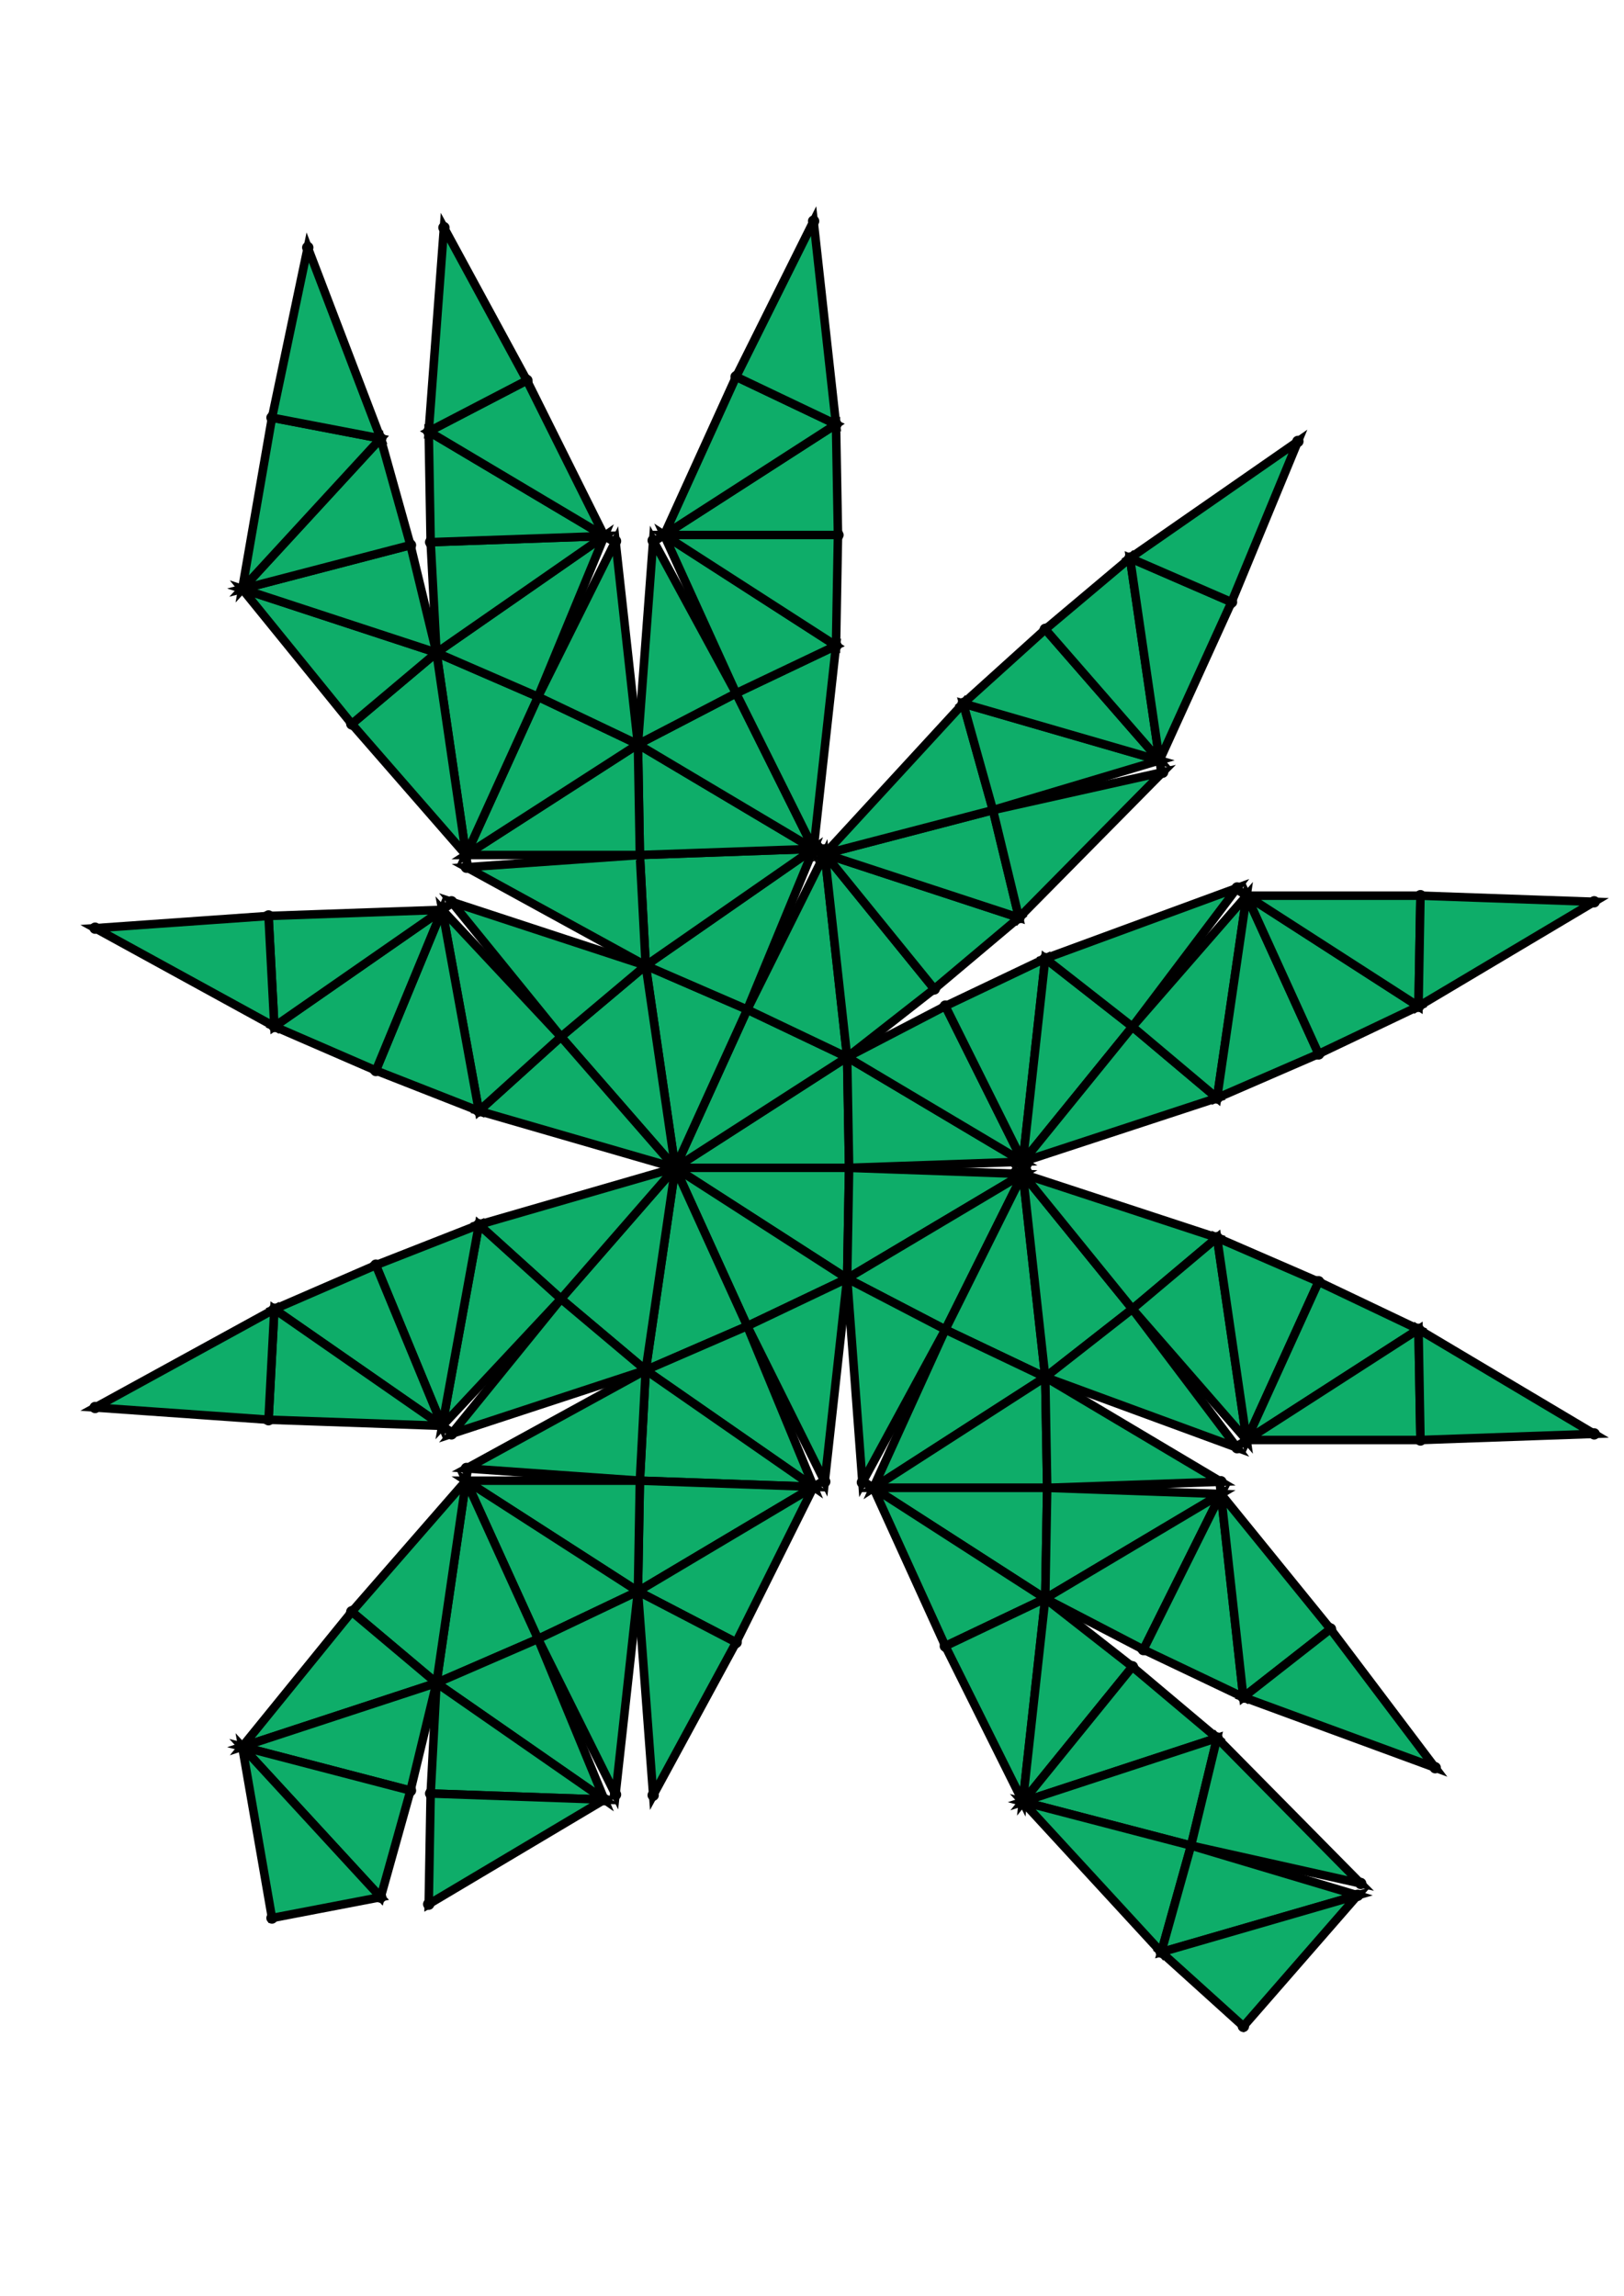 <?xml version="1.0" encoding="UTF-8" standalone="yes"?>
<!DOCTYPE svg PUBLIC "-//W3C//DTD SVG 1.0//EN" "http://www.w3.org/TR/2001/REC-SVG-20010904/DTD/svg10.dtd">
<!-- generated using polymake; Michael Joswig, Georg Loho, Benjamin Lorenz, Rico Raber; license CC BY-NC-SA 3.0; see polymake.org and matchthenet.de -->
<svg height="841pt" id="document" viewBox="0 -725.753 572 725.753" width="595pt" xmlns="http://www.w3.org/2000/svg" xmlns:svg="http://www.w3.org/2000/svg" xmlns:xlink="http://www.w3.org/1999/xlink">
	<title id="document_title">planar_net_</title>
	<polygon points="237.838,-355.845 299.067,-355.845 298.381,-394.818 " style="fill: rgb(14,173,105); fill-opacity: 1; stroke: rgb(0,0,0); stroke-width: 3" />
	<polygon points="298.381,-316.872 299.067,-355.845 237.838,-355.845 " style="fill: rgb(14,173,105); fill-opacity: 1; stroke: rgb(0,0,0); stroke-width: 3" />
	<polygon points="237.838,-355.845 298.381,-394.818 263.19,-411.579 " style="fill: rgb(14,173,105); fill-opacity: 1; stroke: rgb(0,0,0); stroke-width: 3" />
	<polygon points="298.381,-394.818 299.067,-355.845 360.258,-357.999 " style="fill: rgb(14,173,105); fill-opacity: 1; stroke: rgb(0,0,0); stroke-width: 3" />
	<polygon points="237.838,-355.845 263.19,-411.579 227.431,-427.091 " style="fill: rgb(14,173,105); fill-opacity: 1; stroke: rgb(0,0,0); stroke-width: 3" />
	<polygon points="360.258,-353.69 299.067,-355.845 298.381,-316.872 " style="fill: rgb(14,173,105); fill-opacity: 1; stroke: rgb(0,0,0); stroke-width: 3" />
	<polygon points="298.381,-316.872 237.838,-355.845 263.19,-300.111 " style="fill: rgb(14,173,105); fill-opacity: 1; stroke: rgb(0,0,0); stroke-width: 3" />
	<polygon points="298.381,-394.818 360.258,-357.999 332.961,-412.806 " style="fill: rgb(14,173,105); fill-opacity: 1; stroke: rgb(0,0,0); stroke-width: 3" />
	<polygon points="263.19,-411.579 298.381,-394.818 290.487,-466.386 " style="fill: rgb(14,173,105); fill-opacity: 1; stroke: rgb(0,0,0); stroke-width: 3" />
	<polygon points="263.19,-300.111 237.838,-355.845 227.431,-284.598 " style="fill: rgb(14,173,105); fill-opacity: 1; stroke: rgb(0,0,0); stroke-width: 3" />
	<polygon points="332.961,-412.806 360.258,-357.999 368.152,-429.567 " style="fill: rgb(14,173,105); fill-opacity: 1; stroke: rgb(0,0,0); stroke-width: 3" />
	<polygon points="263.19,-411.579 286.565,-468.17 227.431,-427.091 " style="fill: rgb(14,173,105); fill-opacity: 1; stroke: rgb(0,0,0); stroke-width: 3" />
	<polygon points="237.838,-355.845 227.431,-427.091 197.603,-401.998 " style="fill: rgb(14,173,105); fill-opacity: 1; stroke: rgb(0,0,0); stroke-width: 3" />
	<polygon points="360.258,-353.69 298.381,-316.872 332.961,-298.883 " style="fill: rgb(14,173,105); fill-opacity: 1; stroke: rgb(0,0,0); stroke-width: 3" />
	<polygon points="298.381,-394.818 329.073,-418.846 290.487,-466.386 " style="fill: rgb(14,173,105); fill-opacity: 1; stroke: rgb(0,0,0); stroke-width: 3" />
	<polygon points="298.381,-316.872 263.19,-300.111 290.487,-245.303 " style="fill: rgb(14,173,105); fill-opacity: 1; stroke: rgb(0,0,0); stroke-width: 3" />
	<polygon points="237.838,-355.845 197.603,-401.998 168.676,-375.871 " style="fill: rgb(14,173,105); fill-opacity: 1; stroke: rgb(0,0,0); stroke-width: 3" />
	<polygon points="360.258,-353.69 332.961,-298.883 368.152,-282.122 " style="fill: rgb(14,173,105); fill-opacity: 1; stroke: rgb(0,0,0); stroke-width: 3" />
	<polygon points="329.073,-418.846 358.901,-443.939 290.487,-466.386 " style="fill: rgb(14,173,105); fill-opacity: 1; stroke: rgb(0,0,0); stroke-width: 3" />
	<polygon points="263.19,-300.111 227.431,-284.598 286.565,-243.519 " style="fill: rgb(14,173,105); fill-opacity: 1; stroke: rgb(0,0,0); stroke-width: 3" />
	<polygon points="227.431,-284.598 237.838,-355.845 197.603,-309.691 " style="fill: rgb(14,173,105); fill-opacity: 1; stroke: rgb(0,0,0); stroke-width: 3" />
	<polygon points="368.152,-429.567 360.258,-357.999 398.845,-405.539 " style="fill: rgb(14,173,105); fill-opacity: 1; stroke: rgb(0,0,0); stroke-width: 3" />
	<polygon points="227.431,-427.091 286.565,-468.17 225.374,-466.016 " style="fill: rgb(14,173,105); fill-opacity: 1; stroke: rgb(0,0,0); stroke-width: 3" />
	<polygon points="332.961,-298.883 298.381,-316.872 303.752,-245.07 " style="fill: rgb(14,173,105); fill-opacity: 1; stroke: rgb(0,0,0); stroke-width: 3" />
	<polygon points="197.603,-401.998 227.431,-427.091 159.016,-449.538 " style="fill: rgb(14,173,105); fill-opacity: 1; stroke: rgb(0,0,0); stroke-width: 3" />
	<polygon points="237.838,-355.845 168.676,-335.819 197.603,-309.691 " style="fill: rgb(14,173,105); fill-opacity: 1; stroke: rgb(0,0,0); stroke-width: 3" />
	<polygon points="398.845,-405.539 360.258,-357.999 428.672,-380.446 " style="fill: rgb(14,173,105); fill-opacity: 1; stroke: rgb(0,0,0); stroke-width: 3" />
	<polygon points="225.374,-466.016 286.565,-468.17 224.688,-504.989 " style="fill: rgb(14,173,105); fill-opacity: 1; stroke: rgb(0,0,0); stroke-width: 3" />
	<polygon points="332.961,-298.883 307.609,-243.149 368.152,-282.122 " style="fill: rgb(14,173,105); fill-opacity: 1; stroke: rgb(0,0,0); stroke-width: 3" />
	<polygon points="197.603,-401.998 155.769,-446.707 168.676,-375.871 " style="fill: rgb(14,173,105); fill-opacity: 1; stroke: rgb(0,0,0); stroke-width: 3" />
	<polygon points="360.258,-353.69 368.152,-282.122 398.845,-306.15 " style="fill: rgb(14,173,105); fill-opacity: 1; stroke: rgb(0,0,0); stroke-width: 3" />
	<polygon points="290.487,-466.386 358.901,-443.939 349.737,-481.826 " style="fill: rgb(14,173,105); fill-opacity: 1; stroke: rgb(0,0,0); stroke-width: 3" />
	<polygon points="286.565,-243.519 227.431,-284.598 225.374,-245.673 " style="fill: rgb(14,173,105); fill-opacity: 1; stroke: rgb(0,0,0); stroke-width: 3" />
	<polygon points="227.431,-427.091 225.374,-466.016 164.296,-461.71 " style="fill: rgb(14,173,105); fill-opacity: 1; stroke: rgb(0,0,0); stroke-width: 3" />
	<polygon points="227.431,-284.598 197.603,-309.691 159.016,-262.151 " style="fill: rgb(14,173,105); fill-opacity: 1; stroke: rgb(0,0,0); stroke-width: 3" />
	<polygon points="368.152,-429.567 398.845,-405.539 435.734,-454.408 " style="fill: rgb(14,173,105); fill-opacity: 1; stroke: rgb(0,0,0); stroke-width: 3" />
	<polygon points="360.258,-353.69 398.845,-306.15 428.672,-331.243 " style="fill: rgb(14,173,105); fill-opacity: 1; stroke: rgb(0,0,0); stroke-width: 3" />
	<polygon points="290.487,-466.386 349.737,-481.826 339.246,-519.366 " style="fill: rgb(14,173,105); fill-opacity: 1; stroke: rgb(0,0,0); stroke-width: 3" />
	<polygon points="286.565,-243.519 225.374,-245.673 224.688,-206.7 " style="fill: rgb(14,173,105); fill-opacity: 1; stroke: rgb(0,0,0); stroke-width: 3" />
	<polygon points="225.374,-466.016 224.688,-504.989 164.145,-466.016 " style="fill: rgb(14,173,105); fill-opacity: 1; stroke: rgb(0,0,0); stroke-width: 3" />
	<polygon points="197.603,-309.691 168.676,-335.819 155.769,-264.982 " style="fill: rgb(14,173,105); fill-opacity: 1; stroke: rgb(0,0,0); stroke-width: 3" />
	<polygon points="398.845,-405.539 428.672,-380.446 439.08,-451.693 " style="fill: rgb(14,173,105); fill-opacity: 1; stroke: rgb(0,0,0); stroke-width: 3" />
	<polygon points="224.688,-504.989 286.565,-468.17 259.268,-522.978 " style="fill: rgb(14,173,105); fill-opacity: 1; stroke: rgb(0,0,0); stroke-width: 3" />
	<polygon points="368.152,-282.122 307.609,-243.149 368.838,-243.149 " style="fill: rgb(14,173,105); fill-opacity: 1; stroke: rgb(0,0,0); stroke-width: 3" />
	<polygon points="168.676,-375.871 155.769,-446.707 132.393,-390.115 " style="fill: rgb(14,173,105); fill-opacity: 1; stroke: rgb(0,0,0); stroke-width: 3" />
	<polygon points="227.431,-284.598 164.296,-249.98 225.374,-245.673 " style="fill: rgb(14,173,105); fill-opacity: 1; stroke: rgb(0,0,0); stroke-width: 3" />
	<polygon points="358.901,-443.939 409.495,-495.171 349.737,-481.826 " style="fill: rgb(14,173,105); fill-opacity: 1; stroke: rgb(0,0,0); stroke-width: 3" />
	<polygon points="398.845,-306.15 368.152,-282.122 435.734,-257.281 " style="fill: rgb(14,173,105); fill-opacity: 1; stroke: rgb(0,0,0); stroke-width: 3" />
	<polygon points="286.565,-468.17 294.459,-539.739 259.268,-522.978 " style="fill: rgb(14,173,105); fill-opacity: 1; stroke: rgb(0,0,0); stroke-width: 3" />
	<polygon points="368.838,-243.149 307.609,-243.149 368.152,-204.176 " style="fill: rgb(14,173,105); fill-opacity: 1; stroke: rgb(0,0,0); stroke-width: 3" />
	<polygon points="132.393,-390.115 155.769,-446.707 96.634,-405.628 " style="fill: rgb(14,173,105); fill-opacity: 1; stroke: rgb(0,0,0); stroke-width: 3" />
	<polygon points="225.374,-245.673 164.145,-245.673 224.688,-206.7 " style="fill: rgb(14,173,105); fill-opacity: 1; stroke: rgb(0,0,0); stroke-width: 3" />
	<polygon points="349.737,-481.826 408.408,-499.34 339.246,-519.366 " style="fill: rgb(14,173,105); fill-opacity: 1; stroke: rgb(0,0,0); stroke-width: 3" />
	<polygon points="398.845,-306.15 439.08,-259.997 428.672,-331.243 " style="fill: rgb(14,173,105); fill-opacity: 1; stroke: rgb(0,0,0); stroke-width: 3" />
	<polygon points="286.565,-243.519 224.688,-206.7 259.268,-188.712 " style="fill: rgb(14,173,105); fill-opacity: 1; stroke: rgb(0,0,0); stroke-width: 3" />
	<polygon points="164.145,-466.016 224.688,-504.989 189.497,-521.75 " style="fill: rgb(14,173,105); fill-opacity: 1; stroke: rgb(0,0,0); stroke-width: 3" />
	<polygon points="168.676,-335.819 132.393,-321.574 155.769,-264.982 " style="fill: rgb(14,173,105); fill-opacity: 1; stroke: rgb(0,0,0); stroke-width: 3" />
	<polygon points="439.08,-451.693 428.672,-380.446 464.432,-395.959 " style="fill: rgb(14,173,105); fill-opacity: 1; stroke: rgb(0,0,0); stroke-width: 3" />
	<polygon points="368.152,-282.122 368.838,-243.149 430.029,-245.303 " style="fill: rgb(14,173,105); fill-opacity: 1; stroke: rgb(0,0,0); stroke-width: 3" />
	<polygon points="224.688,-504.989 259.268,-522.978 230.059,-576.791 " style="fill: rgb(14,173,105); fill-opacity: 1; stroke: rgb(0,0,0); stroke-width: 3" />
	<polygon points="368.152,-204.176 307.609,-243.149 332.961,-187.415 " style="fill: rgb(14,173,105); fill-opacity: 1; stroke: rgb(0,0,0); stroke-width: 3" />
	<polygon points="164.145,-466.016 189.497,-521.75 153.737,-537.262 " style="fill: rgb(14,173,105); fill-opacity: 1; stroke: rgb(0,0,0); stroke-width: 3" />
	<polygon points="132.393,-321.574 96.634,-306.062 155.769,-264.982 " style="fill: rgb(14,173,105); fill-opacity: 1; stroke: rgb(0,0,0); stroke-width: 3" />
	<polygon points="439.08,-451.693 464.432,-395.959 499.623,-412.72 " style="fill: rgb(14,173,105); fill-opacity: 1; stroke: rgb(0,0,0); stroke-width: 3" />
	<polygon points="368.838,-243.149 368.152,-204.176 430.029,-240.994 " style="fill: rgb(14,173,105); fill-opacity: 1; stroke: rgb(0,0,0); stroke-width: 3" />
	<polygon points="259.268,-522.978 294.459,-539.739 233.916,-578.712 " style="fill: rgb(14,173,105); fill-opacity: 1; stroke: rgb(0,0,0); stroke-width: 3" />
	<polygon points="96.634,-405.628 155.769,-446.707 94.577,-444.552 " style="fill: rgb(14,173,105); fill-opacity: 1; stroke: rgb(0,0,0); stroke-width: 3" />
	<polygon points="224.688,-206.7 164.145,-245.673 189.497,-189.939 " style="fill: rgb(14,173,105); fill-opacity: 1; stroke: rgb(0,0,0); stroke-width: 3" />
	<polygon points="339.246,-519.366 408.408,-499.34 368.173,-545.493 " style="fill: rgb(14,173,105); fill-opacity: 1; stroke: rgb(0,0,0); stroke-width: 3" />
	<polygon points="428.672,-331.243 439.08,-259.997 464.432,-315.731 " style="fill: rgb(14,173,105); fill-opacity: 1; stroke: rgb(0,0,0); stroke-width: 3" />
	<polygon points="224.688,-504.989 216.794,-576.557 189.497,-521.75 " style="fill: rgb(14,173,105); fill-opacity: 1; stroke: rgb(0,0,0); stroke-width: 3" />
	<polygon points="259.268,-188.712 224.688,-206.7 230.059,-134.899 " style="fill: rgb(14,173,105); fill-opacity: 1; stroke: rgb(0,0,0); stroke-width: 3" />
	<polygon points="164.145,-466.016 153.737,-537.262 123.91,-512.169 " style="fill: rgb(14,173,105); fill-opacity: 1; stroke: rgb(0,0,0); stroke-width: 3" />
	<polygon points="189.497,-189.939 164.145,-245.673 153.737,-174.427 " style="fill: rgb(14,173,105); fill-opacity: 1; stroke: rgb(0,0,0); stroke-width: 3" />
	<polygon points="368.173,-545.493 408.408,-499.34 398.001,-570.587 " style="fill: rgb(14,173,105); fill-opacity: 1; stroke: rgb(0,0,0); stroke-width: 3" />
	<polygon points="464.432,-315.731 439.08,-259.997 499.623,-298.97 " style="fill: rgb(14,173,105); fill-opacity: 1; stroke: rgb(0,0,0); stroke-width: 3" />
	<polygon points="189.497,-521.75 212.872,-578.341 153.737,-537.262 " style="fill: rgb(14,173,105); fill-opacity: 1; stroke: rgb(0,0,0); stroke-width: 3" />
	<polygon points="368.152,-204.176 332.961,-187.415 360.258,-132.607 " style="fill: rgb(14,173,105); fill-opacity: 1; stroke: rgb(0,0,0); stroke-width: 3" />
	<polygon points="155.769,-264.982 96.634,-306.062 94.577,-267.137 " style="fill: rgb(14,173,105); fill-opacity: 1; stroke: rgb(0,0,0); stroke-width: 3" />
	<polygon points="439.08,-451.693 499.623,-412.72 500.309,-451.693 " style="fill: rgb(14,173,105); fill-opacity: 1; stroke: rgb(0,0,0); stroke-width: 3" />
	<polygon points="430.029,-240.994 368.152,-204.176 402.732,-186.187 " style="fill: rgb(14,173,105); fill-opacity: 1; stroke: rgb(0,0,0); stroke-width: 3" />
	<polygon points="294.459,-539.739 295.145,-578.712 233.916,-578.712 " style="fill: rgb(14,173,105); fill-opacity: 1; stroke: rgb(0,0,0); stroke-width: 3" />
	<polygon points="224.688,-206.7 189.497,-189.939 216.794,-135.132 " style="fill: rgb(14,173,105); fill-opacity: 1; stroke: rgb(0,0,0); stroke-width: 3" />
	<polygon points="96.634,-405.628 94.577,-444.552 33.5,-440.246 " style="fill: rgb(14,173,105); fill-opacity: 1; stroke: rgb(0,0,0); stroke-width: 3" />
	<polygon points="164.145,-245.673 123.91,-199.52 153.737,-174.427 " style="fill: rgb(14,173,105); fill-opacity: 1; stroke: rgb(0,0,0); stroke-width: 3" />
	<polygon points="408.408,-499.34 433.76,-555.074 398.001,-570.587 " style="fill: rgb(14,173,105); fill-opacity: 1; stroke: rgb(0,0,0); stroke-width: 3" />
	<polygon points="430.029,-240.994 402.732,-186.187 437.924,-169.426 " style="fill: rgb(14,173,105); fill-opacity: 1; stroke: rgb(0,0,0); stroke-width: 3" />
	<polygon points="295.145,-578.712 294.459,-617.685 233.916,-578.712 " style="fill: rgb(14,173,105); fill-opacity: 1; stroke: rgb(0,0,0); stroke-width: 3" />
	<polygon points="189.497,-189.939 153.737,-174.427 212.872,-133.348 " style="fill: rgb(14,173,105); fill-opacity: 1; stroke: rgb(0,0,0); stroke-width: 3" />
	<polygon points="123.91,-512.169 153.737,-537.262 85.323,-559.709 " style="fill: rgb(14,173,105); fill-opacity: 1; stroke: rgb(0,0,0); stroke-width: 3" />
	<polygon points="499.623,-298.97 439.08,-259.997 500.309,-259.997 " style="fill: rgb(14,173,105); fill-opacity: 1; stroke: rgb(0,0,0); stroke-width: 3" />
	<polygon points="153.737,-537.262 212.872,-578.341 151.681,-576.187 " style="fill: rgb(14,173,105); fill-opacity: 1; stroke: rgb(0,0,0); stroke-width: 3" />
	<polygon points="368.152,-204.176 360.258,-132.607 398.845,-180.148 " style="fill: rgb(14,173,105); fill-opacity: 1; stroke: rgb(0,0,0); stroke-width: 3" />
	<polygon points="96.634,-306.062 33.5,-271.443 94.577,-267.137 " style="fill: rgb(14,173,105); fill-opacity: 1; stroke: rgb(0,0,0); stroke-width: 3" />
	<polygon points="500.309,-451.693 499.623,-412.72 561.5,-449.538 " style="fill: rgb(14,173,105); fill-opacity: 1; stroke: rgb(0,0,0); stroke-width: 3" />
	<polygon points="430.029,-240.994 437.924,-169.426 468.616,-193.454 " style="fill: rgb(14,173,105); fill-opacity: 1; stroke: rgb(0,0,0); stroke-width: 3" />
	<polygon points="151.681,-576.187 212.872,-578.341 150.995,-615.16 " style="fill: rgb(14,173,105); fill-opacity: 1; stroke: rgb(0,0,0); stroke-width: 3" />
	<polygon points="398.845,-180.148 360.258,-132.607 428.672,-155.054 " style="fill: rgb(14,173,105); fill-opacity: 1; stroke: rgb(0,0,0); stroke-width: 3" />
	<polygon points="123.91,-199.52 85.323,-151.98 153.737,-174.427 " style="fill: rgb(14,173,105); fill-opacity: 1; stroke: rgb(0,0,0); stroke-width: 3" />
	<polygon points="433.76,-555.074 457.135,-611.666 398.001,-570.587 " style="fill: rgb(14,173,105); fill-opacity: 1; stroke: rgb(0,0,0); stroke-width: 3" />
	<polygon points="233.916,-578.712 294.459,-617.685 259.268,-634.446 " style="fill: rgb(14,173,105); fill-opacity: 1; stroke: rgb(0,0,0); stroke-width: 3" />
	<polygon points="212.872,-133.348 153.737,-174.427 151.681,-135.502 " style="fill: rgb(14,173,105); fill-opacity: 1; stroke: rgb(0,0,0); stroke-width: 3" />
	<polygon points="153.737,-537.262 144.574,-575.149 85.323,-559.709 " style="fill: rgb(14,173,105); fill-opacity: 1; stroke: rgb(0,0,0); stroke-width: 3" />
	<polygon points="499.623,-298.97 500.309,-259.997 561.5,-262.151 " style="fill: rgb(14,173,105); fill-opacity: 1; stroke: rgb(0,0,0); stroke-width: 3" />
	<polygon points="212.872,-578.341 185.575,-633.149 150.995,-615.16 " style="fill: rgb(14,173,105); fill-opacity: 1; stroke: rgb(0,0,0); stroke-width: 3" />
	<polygon points="212.872,-133.348 151.681,-135.502 150.995,-96.529 " style="fill: rgb(14,173,105); fill-opacity: 1; stroke: rgb(0,0,0); stroke-width: 3" />
	<polygon points="144.574,-575.149 134.083,-612.689 85.323,-559.709 " style="fill: rgb(14,173,105); fill-opacity: 1; stroke: rgb(0,0,0); stroke-width: 3" />
	<polygon points="468.616,-193.454 437.924,-169.426 505.506,-144.585 " style="fill: rgb(14,173,105); fill-opacity: 1; stroke: rgb(0,0,0); stroke-width: 3" />
	<polygon points="428.672,-155.054 360.258,-132.607 419.509,-117.168 " style="fill: rgb(14,173,105); fill-opacity: 1; stroke: rgb(0,0,0); stroke-width: 3" />
	<polygon points="153.737,-174.427 85.323,-151.98 144.574,-136.54 " style="fill: rgb(14,173,105); fill-opacity: 1; stroke: rgb(0,0,0); stroke-width: 3" />
	<polygon points="294.459,-617.685 286.565,-689.253 259.268,-634.446 " style="fill: rgb(14,173,105); fill-opacity: 1; stroke: rgb(0,0,0); stroke-width: 3" />
	<polygon points="419.509,-117.168 360.258,-132.607 409.018,-79.627 " style="fill: rgb(14,173,105); fill-opacity: 1; stroke: rgb(0,0,0); stroke-width: 3" />
	<polygon points="144.574,-136.54 85.323,-151.98 134.083,-99 " style="fill: rgb(14,173,105); fill-opacity: 1; stroke: rgb(0,0,0); stroke-width: 3" />
	<polygon points="185.575,-633.149 156.366,-686.962 150.995,-615.16 " style="fill: rgb(14,173,105); fill-opacity: 1; stroke: rgb(0,0,0); stroke-width: 3" />
	<polygon points="85.323,-559.709 134.083,-612.689 95.802,-620.035 " style="fill: rgb(14,173,105); fill-opacity: 1; stroke: rgb(0,0,0); stroke-width: 3" />
	<polygon points="428.672,-155.054 419.509,-117.168 479.266,-103.823 " style="fill: rgb(14,173,105); fill-opacity: 1; stroke: rgb(0,0,0); stroke-width: 3" />
	<polygon points="85.323,-151.98 95.802,-91.654 134.083,-99 " style="fill: rgb(14,173,105); fill-opacity: 1; stroke: rgb(0,0,0); stroke-width: 3" />
	<polygon points="419.509,-117.168 409.018,-79.627 478.179,-99.653 " style="fill: rgb(14,173,105); fill-opacity: 1; stroke: rgb(0,0,0); stroke-width: 3" />
	<polygon points="134.083,-612.689 108.397,-679.955 95.802,-620.035 " style="fill: rgb(14,173,105); fill-opacity: 1; stroke: rgb(0,0,0); stroke-width: 3" />
	<polygon points="478.179,-99.653 409.018,-79.627 437.944,-53.5 " style="fill: rgb(14,173,105); fill-opacity: 1; stroke: rgb(0,0,0); stroke-width: 3" />
	<circle cx="237.838" cy="-355.845" r="2" style="fill: rgb(0,0,0)" />
	<circle cx="299.067" cy="-355.845" r="2" style="fill: rgb(0,0,0)" />
	<circle cx="298.381" cy="-394.818" r="2" style="fill: rgb(0,0,0)" />
	<circle cx="298.381" cy="-316.872" r="2" style="fill: rgb(0,0,0)" />
	<circle cx="263.19" cy="-411.579" r="2" style="fill: rgb(0,0,0)" />
	<circle cx="360.258" cy="-357.999" r="2" style="fill: rgb(0,0,0)" />
	<circle cx="360.258" cy="-353.69" r="2" style="fill: rgb(0,0,0)" />
	<circle cx="263.19" cy="-300.111" r="2" style="fill: rgb(0,0,0)" />
	<circle cx="227.431" cy="-427.091" r="2" style="fill: rgb(0,0,0)" />
	<circle cx="290.487" cy="-466.386" r="2" style="fill: rgb(0,0,0)" />
	<circle cx="332.961" cy="-412.806" r="2" style="fill: rgb(0,0,0)" />
	<circle cx="332.961" cy="-298.883" r="2" style="fill: rgb(0,0,0)" />
	<circle cx="227.431" cy="-284.598" r="2" style="fill: rgb(0,0,0)" />
	<circle cx="290.487" cy="-245.303" r="2" style="fill: rgb(0,0,0)" />
	<circle cx="286.565" cy="-468.17" r="2" style="fill: rgb(0,0,0)" />
	<circle cx="197.603" cy="-401.998" r="2" style="fill: rgb(0,0,0)" />
	<circle cx="329.073" cy="-418.846" r="2" style="fill: rgb(0,0,0)" />
	<circle cx="368.152" cy="-429.567" r="2" style="fill: rgb(0,0,0)" />
	<circle cx="368.152" cy="-282.122" r="2" style="fill: rgb(0,0,0)" />
	<circle cx="303.752" cy="-245.07" r="2" style="fill: rgb(0,0,0)" />
	<circle cx="286.565" cy="-243.519" r="2" style="fill: rgb(0,0,0)" />
	<circle cx="197.603" cy="-309.691" r="2" style="fill: rgb(0,0,0)" />
	<circle cx="225.374" cy="-466.016" r="2" style="fill: rgb(0,0,0)" />
	<circle cx="168.676" cy="-375.871" r="2" style="fill: rgb(0,0,0)" />
	<circle cx="159.016" cy="-449.538" r="2" style="fill: rgb(0,0,0)" />
	<circle cx="358.901" cy="-443.939" r="2" style="fill: rgb(0,0,0)" />
	<circle cx="398.845" cy="-405.539" r="2" style="fill: rgb(0,0,0)" />
	<circle cx="307.609" cy="-243.149" r="2" style="fill: rgb(0,0,0)" />
	<circle cx="398.845" cy="-306.15" r="2" style="fill: rgb(0,0,0)" />
	<circle cx="225.374" cy="-245.673" r="2" style="fill: rgb(0,0,0)" />
	<circle cx="168.676" cy="-335.819" r="2" style="fill: rgb(0,0,0)" />
	<circle cx="159.016" cy="-262.151" r="2" style="fill: rgb(0,0,0)" />
	<circle cx="224.688" cy="-504.989" r="2" style="fill: rgb(0,0,0)" />
	<circle cx="164.296" cy="-461.71" r="2" style="fill: rgb(0,0,0)" />
	<circle cx="155.769" cy="-446.707" r="2" style="fill: rgb(0,0,0)" />
	<circle cx="349.737" cy="-481.826" r="2" style="fill: rgb(0,0,0)" />
	<circle cx="428.672" cy="-380.446" r="2" style="fill: rgb(0,0,0)" />
	<circle cx="435.734" cy="-454.408" r="2" style="fill: rgb(0,0,0)" />
	<circle cx="368.838" cy="-243.149" r="2" style="fill: rgb(0,0,0)" />
	<circle cx="428.672" cy="-331.243" r="2" style="fill: rgb(0,0,0)" />
	<circle cx="435.734" cy="-257.281" r="2" style="fill: rgb(0,0,0)" />
	<circle cx="224.688" cy="-206.7" r="2" style="fill: rgb(0,0,0)" />
	<circle cx="164.296" cy="-249.98" r="2" style="fill: rgb(0,0,0)" />
	<circle cx="155.769" cy="-264.982" r="2" style="fill: rgb(0,0,0)" />
	<circle cx="164.145" cy="-466.016" r="2" style="fill: rgb(0,0,0)" />
	<circle cx="259.268" cy="-522.978" r="2" style="fill: rgb(0,0,0)" />
	<circle cx="132.393" cy="-390.115" r="2" style="fill: rgb(0,0,0)" />
	<circle cx="339.246" cy="-519.366" r="2" style="fill: rgb(0,0,0)" />
	<circle cx="409.495" cy="-495.171" r="2" style="fill: rgb(0,0,0)" />
	<circle cx="439.08" cy="-451.693" r="2" style="fill: rgb(0,0,0)" />
	<circle cx="368.152" cy="-204.176" r="2" style="fill: rgb(0,0,0)" />
	<circle cx="430.029" cy="-245.303" r="2" style="fill: rgb(0,0,0)" />
	<circle cx="439.08" cy="-259.997" r="2" style="fill: rgb(0,0,0)" />
	<circle cx="164.145" cy="-245.673" r="2" style="fill: rgb(0,0,0)" />
	<circle cx="259.268" cy="-188.712" r="2" style="fill: rgb(0,0,0)" />
	<circle cx="132.393" cy="-321.574" r="2" style="fill: rgb(0,0,0)" />
	<circle cx="189.497" cy="-521.75" r="2" style="fill: rgb(0,0,0)" />
	<circle cx="294.459" cy="-539.739" r="2" style="fill: rgb(0,0,0)" />
	<circle cx="230.059" cy="-576.791" r="2" style="fill: rgb(0,0,0)" />
	<circle cx="96.634" cy="-405.628" r="2" style="fill: rgb(0,0,0)" />
	<circle cx="408.408" cy="-499.34" r="2" style="fill: rgb(0,0,0)" />
	<circle cx="464.432" cy="-395.959" r="2" style="fill: rgb(0,0,0)" />
	<circle cx="332.961" cy="-187.415" r="2" style="fill: rgb(0,0,0)" />
	<circle cx="430.029" cy="-240.994" r="2" style="fill: rgb(0,0,0)" />
	<circle cx="464.432" cy="-315.731" r="2" style="fill: rgb(0,0,0)" />
	<circle cx="189.497" cy="-189.939" r="2" style="fill: rgb(0,0,0)" />
	<circle cx="230.059" cy="-134.899" r="2" style="fill: rgb(0,0,0)" />
	<circle cx="96.634" cy="-306.062" r="2" style="fill: rgb(0,0,0)" />
	<circle cx="153.737" cy="-537.262" r="2" style="fill: rgb(0,0,0)" />
	<circle cx="216.794" cy="-576.557" r="2" style="fill: rgb(0,0,0)" />
	<circle cx="233.916" cy="-578.712" r="2" style="fill: rgb(0,0,0)" />
	<circle cx="94.577" cy="-444.552" r="2" style="fill: rgb(0,0,0)" />
	<circle cx="368.173" cy="-545.493" r="2" style="fill: rgb(0,0,0)" />
	<circle cx="499.623" cy="-412.72" r="2" style="fill: rgb(0,0,0)" />
	<circle cx="360.258" cy="-132.607" r="2" style="fill: rgb(0,0,0)" />
	<circle cx="402.732" cy="-186.187" r="2" style="fill: rgb(0,0,0)" />
	<circle cx="499.623" cy="-298.97" r="2" style="fill: rgb(0,0,0)" />
	<circle cx="153.737" cy="-174.427" r="2" style="fill: rgb(0,0,0)" />
	<circle cx="216.794" cy="-135.132" r="2" style="fill: rgb(0,0,0)" />
	<circle cx="94.577" cy="-267.137" r="2" style="fill: rgb(0,0,0)" />
	<circle cx="123.91" cy="-512.169" r="2" style="fill: rgb(0,0,0)" />
	<circle cx="212.872" cy="-578.341" r="2" style="fill: rgb(0,0,0)" />
	<circle cx="295.145" cy="-578.712" r="2" style="fill: rgb(0,0,0)" />
	<circle cx="33.5" cy="-440.246" r="2" style="fill: rgb(0,0,0)" />
	<circle cx="398.001" cy="-570.587" r="2" style="fill: rgb(0,0,0)" />
	<circle cx="500.309" cy="-451.693" r="2" style="fill: rgb(0,0,0)" />
	<circle cx="398.845" cy="-180.148" r="2" style="fill: rgb(0,0,0)" />
	<circle cx="437.924" cy="-169.426" r="2" style="fill: rgb(0,0,0)" />
	<circle cx="500.309" cy="-259.997" r="2" style="fill: rgb(0,0,0)" />
	<circle cx="123.91" cy="-199.52" r="2" style="fill: rgb(0,0,0)" />
	<circle cx="212.872" cy="-133.348" r="2" style="fill: rgb(0,0,0)" />
	<circle cx="33.5" cy="-271.443" r="2" style="fill: rgb(0,0,0)" />
	<circle cx="85.323" cy="-559.709" r="2" style="fill: rgb(0,0,0)" />
	<circle cx="151.681" cy="-576.187" r="2" style="fill: rgb(0,0,0)" />
	<circle cx="294.459" cy="-617.685" r="2" style="fill: rgb(0,0,0)" />
	<circle cx="433.76" cy="-555.074" r="2" style="fill: rgb(0,0,0)" />
	<circle cx="561.5" cy="-449.538" r="2" style="fill: rgb(0,0,0)" />
	<circle cx="428.672" cy="-155.054" r="2" style="fill: rgb(0,0,0)" />
	<circle cx="468.616" cy="-193.454" r="2" style="fill: rgb(0,0,0)" />
	<circle cx="561.5" cy="-262.151" r="2" style="fill: rgb(0,0,0)" />
	<circle cx="85.323" cy="-151.98" r="2" style="fill: rgb(0,0,0)" />
	<circle cx="151.681" cy="-135.502" r="2" style="fill: rgb(0,0,0)" />
	<circle cx="144.574" cy="-575.149" r="2" style="fill: rgb(0,0,0)" />
	<circle cx="150.995" cy="-615.16" r="2" style="fill: rgb(0,0,0)" />
	<circle cx="259.268" cy="-634.446" r="2" style="fill: rgb(0,0,0)" />
	<circle cx="457.135" cy="-611.666" r="2" style="fill: rgb(0,0,0)" />
	<circle cx="419.509" cy="-117.168" r="2" style="fill: rgb(0,0,0)" />
	<circle cx="505.506" cy="-144.585" r="2" style="fill: rgb(0,0,0)" />
	<circle cx="144.574" cy="-136.54" r="2" style="fill: rgb(0,0,0)" />
	<circle cx="150.995" cy="-96.529" r="2" style="fill: rgb(0,0,0)" />
	<circle cx="134.083" cy="-612.689" r="2" style="fill: rgb(0,0,0)" />
	<circle cx="185.575" cy="-633.149" r="2" style="fill: rgb(0,0,0)" />
	<circle cx="286.565" cy="-689.253" r="2" style="fill: rgb(0,0,0)" />
	<circle cx="409.018" cy="-79.627" r="2" style="fill: rgb(0,0,0)" />
	<circle cx="479.266" cy="-103.823" r="2" style="fill: rgb(0,0,0)" />
	<circle cx="134.083" cy="-99" r="2" style="fill: rgb(0,0,0)" />
	<circle cx="95.802" cy="-620.035" r="2" style="fill: rgb(0,0,0)" />
	<circle cx="156.366" cy="-686.962" r="2" style="fill: rgb(0,0,0)" />
	<circle cx="478.179" cy="-99.653" r="2" style="fill: rgb(0,0,0)" />
	<circle cx="95.802" cy="-91.654" r="2" style="fill: rgb(0,0,0)" />
	<circle cx="108.397" cy="-679.955" r="2" style="fill: rgb(0,0,0)" />
	<circle cx="437.944" cy="-53.5" r="2" style="fill: rgb(0,0,0)" />
	<!-- 
	Generated using the Perl SVG Module V2.64
	by Ronan Oger
	Info: http://www.roitsystems.com/
 -->
</svg>